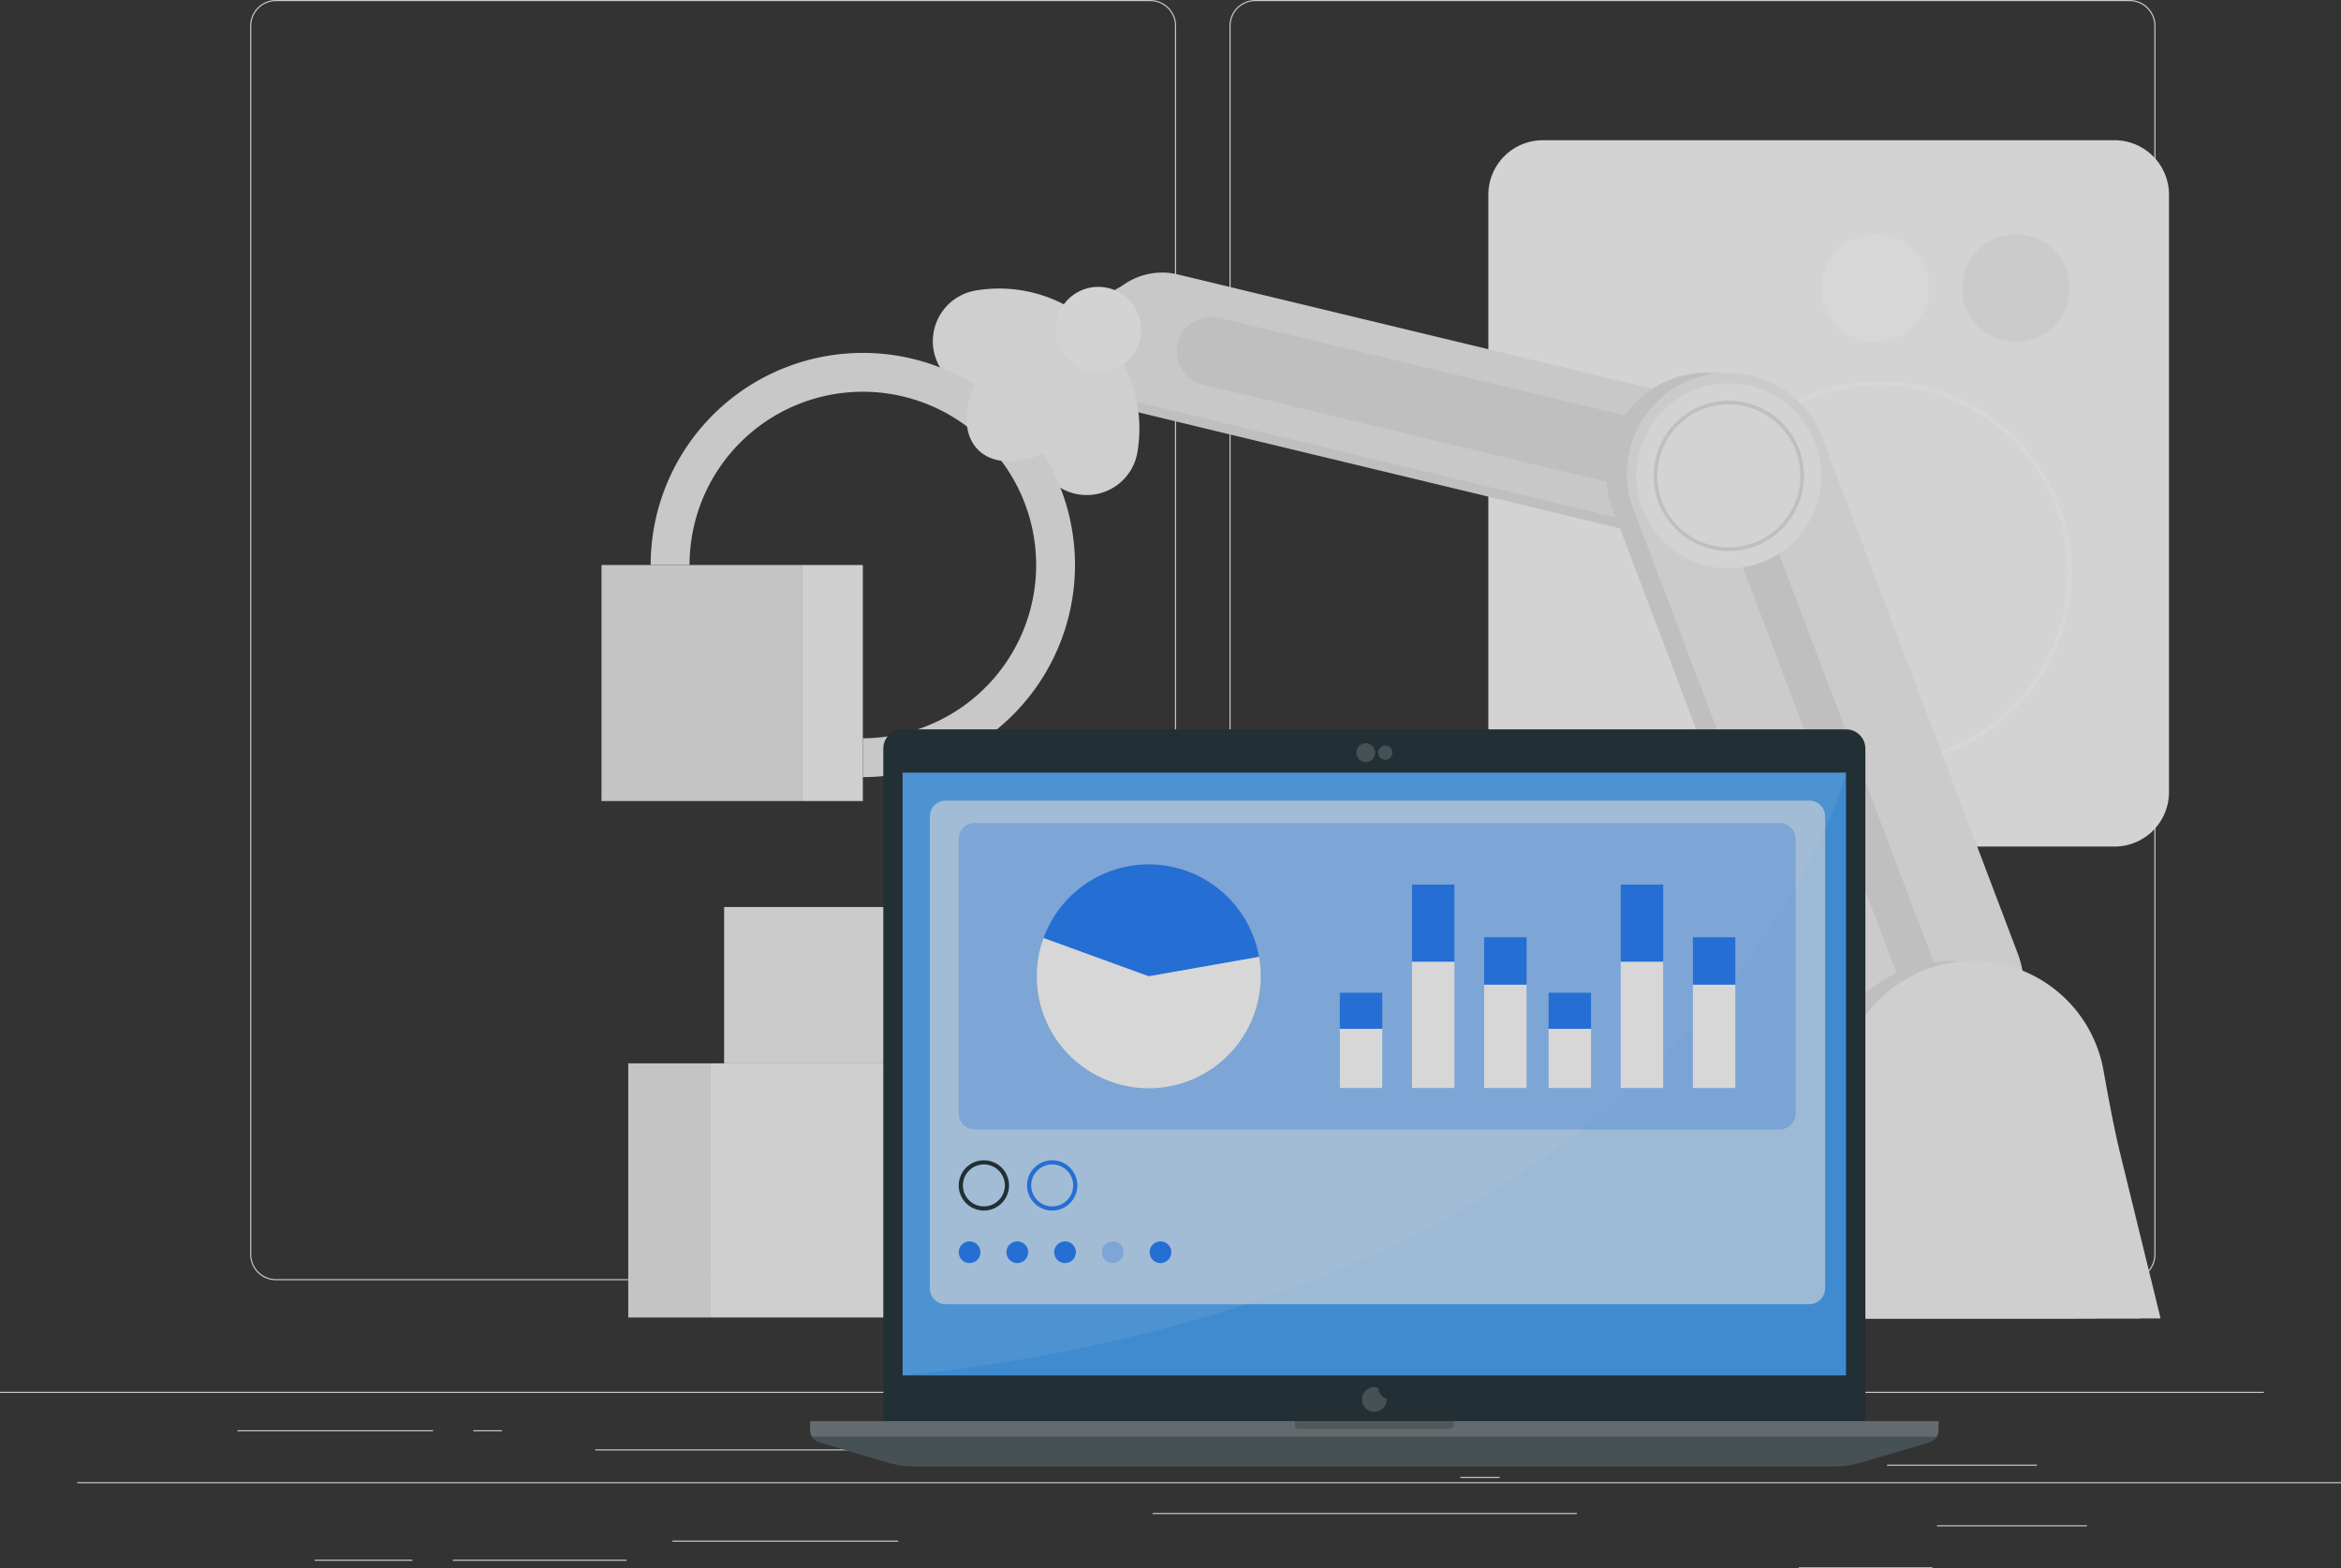 <svg id="ICON_OSW" data-name="ICON OSW" xmlns="http://www.w3.org/2000/svg" xmlns:xlink="http://www.w3.org/1999/xlink" width="243.589" height="163.246" viewBox="0 0 243.589 163.246">
  <rect x="0" y="0" width="243.589" height="163.246" fill="#333333" stroke="none"/>
  <defs>
    <clipPath id="clip-path">
      <rect id="Прямоугольник_166" data-name="Прямоугольник 166" width="243.589" height="163.246" fill="none"/>
    </clipPath>
    <clipPath id="clip-path-3">
      <rect id="Прямоугольник_143" data-name="Прямоугольник 143" width="1.958" height="1.958" fill="none"/>
    </clipPath>
    <clipPath id="clip-path-4">
      <rect id="Прямоугольник_144" data-name="Прямоугольник 144" width="1.474" height="1.474" fill="none"/>
    </clipPath>
    <clipPath id="clip-path-5">
      <rect id="Прямоугольник_145" data-name="Прямоугольник 145" width="2.569" height="2.569" fill="none"/>
    </clipPath>
    <clipPath id="clip-path-6">
      <rect id="Прямоугольник_146" data-name="Прямоугольник 146" width="117.417" height="4.721" fill="none"/>
    </clipPath>
    <clipPath id="clip-path-7">
      <rect id="Прямоугольник_147" data-name="Прямоугольник 147" width="117.417" height="1.616" fill="none"/>
    </clipPath>
    <clipPath id="clip-path-8">
      <rect id="Прямоугольник_148" data-name="Прямоугольник 148" width="16.522" height="0.806" fill="none"/>
    </clipPath>
    <clipPath id="clip-path-9">
      <rect id="Прямоугольник_149" data-name="Прямоугольник 149" width="98.163" height="62.74" fill="none"/>
    </clipPath>
    <clipPath id="clip-path-10">
      <rect id="Прямоугольник_150" data-name="Прямоугольник 150" width="93.156" height="52.411" fill="none"/>
    </clipPath>
    <clipPath id="clip-path-11">
      <rect id="Прямоугольник_151" data-name="Прямоугольник 151" width="87.081" height="31.904" fill="none"/>
    </clipPath>
    <clipPath id="clip-path-12">
      <rect id="Прямоугольник_164" data-name="Прямоугольник 164" width="2.259" height="2.259" fill="none"/>
    </clipPath>
  </defs>
  <g id="Сгруппировать_219" data-name="Сгруппировать 219" opacity="0.801">
    <g id="Сгруппировать_218" data-name="Сгруппировать 218" clip-path="url(#clip-path)">
      <rect id="Прямоугольник_120" data-name="Прямоугольник 120" width="235.56" height="0.118" transform="translate(0 144.864)" fill="#ececec"/>
      <rect id="Прямоугольник_121" data-name="Прямоугольник 121" width="15.604" height="0.117" transform="translate(196.353 152.448)" fill="#ececec"/>
      <rect id="Прямоугольник_122" data-name="Прямоугольник 122" width="4.095" height="0.117" transform="translate(151.949 153.726)" fill="#ececec"/>
      <rect id="Прямоугольник_123" data-name="Прямоугольник 123" width="9.042" height="0.117" transform="translate(186.84 148.073)" fill="#ececec"/>
      <rect id="Прямоугольник_124" data-name="Прямоугольник 124" width="20.349" height="0.117" transform="translate(24.715 148.865)" fill="#ececec"/>
      <rect id="Прямоугольник_125" data-name="Прямоугольник 125" width="2.984" height="0.117" transform="translate(49.258 148.865)" fill="#ececec"/>
      <rect id="Прямоугольник_126" data-name="Прямоугольник 126" width="44.133" height="0.118" transform="translate(61.939 150.854)" fill="#ececec"/>
      <rect id="Прямоугольник_127" data-name="Прямоугольник 127" width="235.56" height="0.117" transform="translate(8.029 154.267)" fill="#ececec"/>
      <rect id="Прямоугольник_128" data-name="Прямоугольник 128" width="15.604" height="0.118" transform="translate(201.55 158.753)" fill="#ececec"/>
      <rect id="Прямоугольник_129" data-name="Прямоугольник 129" width="23.491" height="0.118" transform="translate(69.968 160.347)" fill="#ececec"/>
      <rect id="Прямоугольник_130" data-name="Прямоугольник 130" width="13.91" height="0.118" transform="translate(187.168 163.128)" fill="#ececec"/>
      <rect id="Прямоугольник_131" data-name="Прямоугольник 131" width="10.174" height="0.118" transform="translate(32.743 162.336)" fill="#ececec"/>
      <rect id="Прямоугольник_132" data-name="Прямоугольник 132" width="18.079" height="0.118" transform="translate(47.113 162.336)" fill="#ececec"/>
      <rect id="Прямоугольник_133" data-name="Прямоугольник 133" width="44.133" height="0.118" transform="translate(119.941 157.474)" fill="#ececec"/>
      <g id="Сгруппировать_217" data-name="Сгруппировать 217">
        <g id="Сгруппировать_216" data-name="Сгруппировать 216" clip-path="url(#clip-path)">
          <path id="Контур_287" data-name="Контур 287" d="M148.911,133.255H57.938a2.692,2.692,0,0,1-2.689-2.689V2.689A2.692,2.692,0,0,1,57.938,0h90.972A2.692,2.692,0,0,1,151.6,2.689V130.566a2.692,2.692,0,0,1-2.689,2.689M57.938.118a2.574,2.574,0,0,0-2.571,2.571V130.566a2.574,2.574,0,0,0,2.571,2.571h90.972a2.574,2.574,0,0,0,2.571-2.571V2.689A2.574,2.574,0,0,0,148.911.118Z" transform="translate(-29.22)" fill="#ececec"/>
          <path id="Контур_288" data-name="Контур 288" d="M365.208,133.255H274.235a2.692,2.692,0,0,1-2.689-2.689V2.689A2.692,2.692,0,0,1,274.235,0h90.973A2.692,2.692,0,0,1,367.9,2.689V130.566a2.692,2.692,0,0,1-2.689,2.689M274.235.118a2.574,2.574,0,0,0-2.571,2.571V130.566a2.574,2.574,0,0,0,2.571,2.571h90.973a2.574,2.574,0,0,0,2.571-2.571V2.689A2.574,2.574,0,0,0,365.208.118Z" transform="translate(-143.615)" fill="#ececec"/>
          <path id="Контур_289" data-name="Контур 289" d="M334.375,104.5h59.518a5.67,5.67,0,0,0,5.653-5.653V36.636a5.67,5.67,0,0,0-5.653-5.653H334.375a5.67,5.67,0,0,0-5.653,5.653V98.851a5.67,5.67,0,0,0,5.653,5.653" transform="translate(-173.854 -16.386)" fill="#fafafa"/>
          <path id="Контур_290" data-name="Контур 290" d="M433.363,57.373a5.6,5.6,0,1,0,5.6-5.6,5.6,5.6,0,0,0-5.6,5.6" transform="translate(-229.197 -27.384)" fill="#f0f0f0"/>
          <path id="Контур_291" data-name="Контур 291" d="M402.273,57.373a5.6,5.6,0,1,0,5.6-5.6,5.595,5.595,0,0,0-5.6,5.6" transform="translate(-212.754 -27.384)" fill="#fff"/>
          <path id="Контур_292" data-name="Контур 292" d="M392.746,124.193a19.967,19.967,0,1,1,19.967-19.967,19.989,19.989,0,0,1-19.967,19.967m0-39.53a19.563,19.563,0,1,0,19.563,19.563,19.585,19.585,0,0,0-19.563-19.563" transform="translate(-197.155 -44.563)" fill="#fff"/>
          <path id="Контур_293" data-name="Контур 293" d="M395.069,212.317a13.8,13.8,0,0,0-13.577,11.319c-.538,2.958-1.064,5.918-1.78,8.838l-4.175,17.045H414.6l-4.175-17.046c-.716-2.92-1.243-5.88-1.779-8.838a13.8,13.8,0,0,0-13.577-11.319" transform="translate(-198.613 -112.29)" fill="#e1e1e1"/>
          <path id="Контур_294" data-name="Контур 294" d="M399.647,212.317a13.8,13.8,0,0,0-13.577,11.319c-.537,2.958-1.064,5.918-1.78,8.838l-4.175,17.045h39.064L415,232.474c-.716-2.92-1.243-5.88-1.78-8.838a13.8,13.8,0,0,0-13.577-11.319" transform="translate(-201.035 -112.29)" fill="#e7e7e7"/>
          <path id="Контур_295" data-name="Контур 295" d="M239.5,67.115h0a6.978,6.978,0,0,1,8.393-5.136l62.674,15.09A6.958,6.958,0,1,1,307.307,90.6l-62.675-15.09a6.979,6.979,0,0,1-5.135-8.393" transform="translate(-126.563 -32.678)" fill="#e1e1e1"/>
          <path id="Контур_296" data-name="Контур 296" d="M242.065,65.541h0a6.978,6.978,0,0,1,8.393-5.136L313.133,75.5a6.958,6.958,0,0,1-3.258,13.529L247.2,73.935a6.979,6.979,0,0,1-5.136-8.393" transform="translate(-127.921 -31.845)" fill="#ececec"/>
          <path id="Контур_297" data-name="Контур 297" d="M260.017,72.743h0a3.59,3.59,0,0,1,4.318-2.642l52.428,12.624a3.579,3.579,0,1,1-1.676,6.959L262.659,77.061a3.59,3.59,0,0,1-2.642-4.318" transform="translate(-137.465 -37.022)" fill="#e1e1e1"/>
          <path id="Контур_298" data-name="Контур 298" d="M223.25,68.025a14.577,14.577,0,0,0-12.864-4.052,5.351,5.351,0,0,0-2.772,9.055l10.633,10.633a5.351,5.351,0,0,0,9.055-2.772,14.577,14.577,0,0,0-4.052-12.864" transform="translate(-108.968 -33.716)" fill="#f5f5f5"/>
          <path id="Контур_299" data-name="Контур 299" d="M165.788,122.119v-4.045a18.032,18.032,0,1,0-18.032-18.032h-4.045a22.076,22.076,0,1,1,22.076,22.077" transform="translate(-76.006 -41.235)" fill="#ececec"/>
          <path id="Контур_300" data-name="Контур 300" d="M214.674,88.755c1.432,1.432,3.852,1.542,6.383.54,2.363-.937,3.878-3.963,2.635-5.206l-4.351-4.351c-1.243-1.243-4.27.272-5.206,2.635-1,2.53-.892,4.951.54,6.383" transform="translate(-112.902 -41.936)" fill="#f5f5f5"/>
          <path id="Контур_301" data-name="Контур 301" d="M240.726,70.974a4.449,4.449,0,1,1,0-6.292,4.449,4.449,0,0,1,0,6.292" transform="translate(-123.298 -33.52)" fill="#fafafa"/>
          <path id="Контур_302" data-name="Контур 302" d="M389.315,156.316h0a10.532,10.532,0,0,1-13.541-6.1L355.442,96.562a10.5,10.5,0,1,1,19.64-7.443l20.333,53.655a10.532,10.532,0,0,1-6.1,13.541" transform="translate(-187.627 -43.549)" fill="#e1e1e1"/>
          <path id="Контур_303" data-name="Контур 303" d="M393.894,156.316h0a10.532,10.532,0,0,1-13.541-6.1L360.021,96.562a10.5,10.5,0,1,1,19.64-7.443l20.333,53.655a10.532,10.532,0,0,1-6.1,13.541" transform="translate(-190.049 -43.549)" fill="#f0f0f0"/>
          <path id="Контур_304" data-name="Контур 304" d="M398.475,157.987a.665.665,0,0,1-.6-.4L376.556,101.34a.649.649,0,0,1,.36-.8l2.594-.983a.533.533,0,0,1,.2-.038.664.664,0,0,1,.6.4l21.315,56.248a.646.646,0,0,1-.361.8l-2.593.982a.533.533,0,0,1-.2.038" transform="translate(-199.133 -52.634)" fill="#e1e1e1"/>
          <path id="Контур_305" data-name="Контур 305" d="M409.234,212.317a13.8,13.8,0,0,0-13.577,11.319c-.537,2.958-1.064,5.918-1.78,8.838L389.7,249.519h39.064l-4.175-17.046c-.716-2.92-1.243-5.88-1.78-8.838a13.8,13.8,0,0,0-13.577-11.319" transform="translate(-206.105 -112.29)" fill="#e1e1e1"/>
          <path id="Контур_306" data-name="Контур 306" d="M413.812,212.317a13.8,13.8,0,0,0-13.577,11.319c-.537,2.958-1.064,5.918-1.78,8.838l-4.175,17.045h39.064l-4.175-17.046c-.716-2.92-1.243-5.88-1.78-8.838a13.8,13.8,0,0,0-13.577-11.319" transform="translate(-208.527 -112.29)" fill="#f5f5f5"/>
          <path id="Контур_307" data-name="Контур 307" d="M380.647,94.32a9.632,9.632,0,1,1-9.633-9.633,9.633,9.633,0,0,1,9.633,9.633" transform="translate(-191.127 -44.789)" fill="#fafafa"/>
          <path id="Контур_308" data-name="Контур 308" d="M373.044,104.174a7.824,7.824,0,1,1,7.824-7.824,7.833,7.833,0,0,1-7.824,7.824m0-15.27a7.446,7.446,0,1,0,7.446,7.446,7.454,7.454,0,0,0-7.446-7.446" transform="translate(-193.157 -46.819)" fill="#e1e1e1"/>
          <rect id="Прямоугольник_134" data-name="Прямоугольник 134" width="28.245" height="26.451" transform="translate(73.864 110.678)" fill="#f5f5f5"/>
          <rect id="Прямоугольник_135" data-name="Прямоугольник 135" width="8.493" height="26.451" transform="translate(65.371 110.678)" fill="#e7e7e7"/>
          <rect id="Прямоугольник_136" data-name="Прямоугольник 136" width="24.03" height="16.268" transform="translate(75.347 94.409)" fill="#f0f0f0"/>
          <rect id="Прямоугольник_137" data-name="Прямоугольник 137" width="7.226" height="16.268" transform="translate(99.376 94.409)" fill="#e1e1e1"/>
          <rect id="Прямоугольник_138" data-name="Прямоугольник 138" width="20.906" height="24.568" transform="translate(115.041 112.56)" fill="#e7e7e7"/>
          <path id="Контур_309" data-name="Контур 309" d="M265.344,263.786H248.527V244.094h16.817Zm-16.412-.4H264.94V244.5H248.932Z" transform="translate(-131.441 -129.096)" fill="#f5f5f5"/>
          <rect id="Прямоугольник_139" data-name="Прямоугольник 139" width="6.287" height="24.568" transform="translate(135.948 112.56)" fill="#f5f5f5"/>
          <rect id="Прямоугольник_140" data-name="Прямоугольник 140" width="20.907" height="24.568" transform="translate(62.588 58.809)" fill="#e7e7e7"/>
          <rect id="Прямоугольник_141" data-name="Прямоугольник 141" width="6.287" height="24.568" transform="translate(83.495 58.809)" fill="#f5f5f5"/>
          <path id="Контур_310" data-name="Контур 310" d="M297.278,234.133H195.091V163.144a2.011,2.011,0,0,1,2.011-2.011h98.165a2.011,2.011,0,0,1,2.011,2.011Z" transform="translate(-103.18 -85.22)" fill="#1e2e35"/>
          <rect id="Прямоугольник_142" data-name="Прямоугольник 142" width="98.163" height="62.74" transform="translate(93.924 80.42)" fill="#43a1f6"/>
          <g id="Сгруппировать_188" data-name="Сгруппировать 188" transform="translate(141.132 77.364)" opacity="0.2" style="mix-blend-mode: normal;isolation: isolate">
            <g id="Сгруппировать_187" data-name="Сгруппировать 187">
              <g id="Сгруппировать_186" data-name="Сгруппировать 186" clip-path="url(#clip-path-3)">
                <path id="Контур_311" data-name="Контур 311" d="M301.525,165.193a.979.979,0,1,1-.979-.979.979.979,0,0,1,.979.979" transform="translate(-299.567 -164.214)" fill="#fff"/>
              </g>
            </g>
          </g>
          <g id="Сгруппировать_191" data-name="Сгруппировать 191" transform="translate(143.403 77.606)" opacity="0.2" style="mix-blend-mode: normal;isolation: isolate">
            <g id="Сгруппировать_190" data-name="Сгруппировать 190">
              <g id="Сгруппировать_189" data-name="Сгруппировать 189" clip-path="url(#clip-path-4)">
                <path id="Контур_312" data-name="Контур 312" d="M305.862,165.464a.737.737,0,1,1-.737-.737.737.737,0,0,1,.737.737" transform="translate(-304.388 -164.727)" fill="#fff"/>
              </g>
            </g>
          </g>
          <g id="Сгруппировать_194" data-name="Сгруппировать 194" transform="translate(141.72 144.375)" opacity="0.2" style="mix-blend-mode: normal;isolation: isolate">
            <g id="Сгруппировать_193" data-name="Сгруппировать 193">
              <g id="Сгруппировать_192" data-name="Сгруппировать 192" clip-path="url(#clip-path-5)">
                <path id="Контур_313" data-name="Контур 313" d="M302.5,306.52a1.271,1.271,0,0,0-.4-.07,1.285,1.285,0,1,0,1.285,1.285c0-.024-.006-.047-.007-.07a1.277,1.277,0,0,1-.877-1.144" transform="translate(-300.815 -306.45)" fill="#fff"/>
              </g>
            </g>
          </g>
          <path id="Контур_314" data-name="Контур 314" d="M296.344,313.969v.923a1.367,1.367,0,0,1-.971,1.3l-7.119,2.1a9.5,9.5,0,0,1-2.723.4H189.739a9.488,9.488,0,0,1-2.718-.4l-7.119-2.1a1.364,1.364,0,0,1-.975-1.3v-.923Z" transform="translate(-94.631 -166.052)" fill="#1e2e35"/>
          <g id="Сгруппировать_197" data-name="Сгруппировать 197" transform="translate(84.296 147.917)" opacity="0.2" style="mix-blend-mode: normal;isolation: isolate">
            <g id="Сгруппировать_196" data-name="Сгруппировать 196">
              <g id="Сгруппировать_195" data-name="Сгруппировать 195" clip-path="url(#clip-path-6)">
                <path id="Контур_315" data-name="Контур 315" d="M296.344,313.969v.923a1.367,1.367,0,0,1-.971,1.3l-7.119,2.1a9.5,9.5,0,0,1-2.723.4H189.739a9.488,9.488,0,0,1-2.718-.4l-7.119-2.1a1.364,1.364,0,0,1-.975-1.3v-.923Z" transform="translate(-178.927 -313.969)" fill="#fff"/>
              </g>
            </g>
          </g>
          <g id="Сгруппировать_200" data-name="Сгруппировать 200" transform="translate(84.296 147.917)" opacity="0.2" style="mix-blend-mode: normal;isolation: isolate">
            <g id="Сгруппировать_199" data-name="Сгруппировать 199">
              <g id="Сгруппировать_198" data-name="Сгруппировать 198" clip-path="url(#clip-path-7)">
                <path id="Контур_316" data-name="Контур 316" d="M296.343,313.969v.923a1.343,1.343,0,0,1-.193.693H179.119a1.343,1.343,0,0,1-.193-.693v-.923Z" transform="translate(-178.926 -313.969)" fill="#fff"/>
              </g>
            </g>
          </g>
          <g id="Сгруппировать_203" data-name="Сгруппировать 203" transform="translate(134.744 147.917)" opacity="0.2" style="mix-blend-mode: normal;isolation: isolate">
            <g id="Сгруппировать_202" data-name="Сгруппировать 202">
              <g id="Сгруппировать_201" data-name="Сгруппировать 201" clip-path="url(#clip-path-8)">
                <path id="Контур_317" data-name="Контур 317" d="M302.529,313.969v.405a.4.4,0,0,1-.4.4H286.412a.4.4,0,0,1-.4-.4v-.405Z" transform="translate(-286.007 -313.969)"/>
              </g>
            </g>
          </g>
          <g id="Сгруппировать_206" data-name="Сгруппировать 206" transform="translate(93.924 80.42)" opacity="0.1" style="mix-blend-mode: normal;isolation: isolate">
            <g id="Сгруппировать_205" data-name="Сгруппировать 205">
              <g id="Сгруппировать_204" data-name="Сгруппировать 204" clip-path="url(#clip-path-9)">
                <path id="Контур_318" data-name="Контур 318" d="M297.525,170.7s-13.574,53.884-98.163,62.74V170.7Z" transform="translate(-199.362 -170.7)" fill="#fff"/>
              </g>
            </g>
          </g>
          <g id="Сгруппировать_209" data-name="Сгруппировать 209" transform="translate(96.754 83.334)" opacity="0.61">
            <g id="Сгруппировать_208" data-name="Сгруппировать 208">
              <g id="Сгруппировать_207" data-name="Сгруппировать 207" clip-path="url(#clip-path-10)">
                <path id="Контур_319" data-name="Контур 319" d="M296.878,229.3H207.018a1.648,1.648,0,0,1-1.648-1.647V178.531a1.648,1.648,0,0,1,1.648-1.647h89.861a1.648,1.648,0,0,1,1.647,1.647v49.116a1.648,1.648,0,0,1-1.647,1.647" transform="translate(-205.37 -176.884)" fill="#fff"/>
              </g>
            </g>
          </g>
          <g id="Сгруппировать_212" data-name="Сгруппировать 212" transform="translate(99.759 85.656)" opacity="0.3">
            <g id="Сгруппировать_211" data-name="Сгруппировать 211">
              <g id="Сгруппировать_210" data-name="Сгруппировать 210" clip-path="url(#clip-path-11)">
                <path id="Контур_320" data-name="Контур 320" d="M297.162,213.717H213.414a1.667,1.667,0,0,1-1.667-1.667V183.48a1.667,1.667,0,0,1,1.667-1.667h83.748a1.666,1.666,0,0,1,1.666,1.667V212.05a1.666,1.666,0,0,1-1.666,1.667" transform="translate(-211.747 -181.813)" fill="#227dfa"/>
              </g>
            </g>
          </g>
          <path id="Контур_321" data-name="Контур 321" d="M241.427,202.619l-10.947-3.985A11.65,11.65,0,0,1,252.9,200.6Z" transform="translate(-121.896 -101)" fill="#227dfa"/>
          <path id="Контур_322" data-name="Контур 322" d="M240.639,211.224l11.473-2.023a11.65,11.65,0,1,1-22.421-1.962Z" transform="translate(-121.108 -109.604)" fill="#fff"/>
          <rect id="Прямоугольник_152" data-name="Прямоугольник 152" width="4.416" height="13.151" transform="translate(146.921 100.09)" fill="#fff"/>
          <rect id="Прямоугольник_153" data-name="Прямоугольник 153" width="4.416" height="6.157" transform="translate(139.413 107.084)" fill="#fff"/>
          <rect id="Прямоугольник_154" data-name="Прямоугольник 154" width="4.416" height="3.754" transform="translate(139.413 103.33)" fill="#227dfa"/>
          <rect id="Прямоугольник_155" data-name="Прямоугольник 155" width="4.416" height="8.019" transform="translate(146.921 92.071)" fill="#227dfa"/>
          <rect id="Прямоугольник_156" data-name="Прямоугольник 156" width="4.416" height="10.757" transform="translate(154.429 102.485)" fill="#fff"/>
          <rect id="Прямоугольник_157" data-name="Прямоугольник 157" width="4.416" height="4.931" transform="translate(154.429 97.554)" fill="#227dfa"/>
          <rect id="Прямоугольник_158" data-name="Прямоугольник 158" width="4.416" height="13.151" transform="translate(168.644 100.09)" fill="#fff"/>
          <rect id="Прямоугольник_159" data-name="Прямоугольник 159" width="4.416" height="6.157" transform="translate(161.137 107.084)" fill="#fff"/>
          <rect id="Прямоугольник_160" data-name="Прямоугольник 160" width="4.416" height="3.754" transform="translate(161.137 103.33)" fill="#227dfa"/>
          <rect id="Прямоугольник_161" data-name="Прямоугольник 161" width="4.416" height="8.019" transform="translate(168.644 92.071)" fill="#227dfa"/>
          <rect id="Прямоугольник_162" data-name="Прямоугольник 162" width="4.416" height="10.757" transform="translate(176.152 102.485)" fill="#fff"/>
          <rect id="Прямоугольник_163" data-name="Прямоугольник 163" width="4.416" height="4.931" transform="translate(176.152 97.554)" fill="#227dfa"/>
          <path id="Контур_323" data-name="Контур 323" d="M214.365,256.777a2.181,2.181,0,1,1-2.18,2.18,2.183,2.183,0,0,1,2.18-2.18m0-.436a2.617,2.617,0,1,0,2.617,2.617,2.617,2.617,0,0,0-2.617-2.617" transform="translate(-111.989 -135.574)" fill="#1e2e35"/>
          <path id="Контур_324" data-name="Контур 324" d="M229.453,256.777a2.181,2.181,0,1,1-2.18,2.18,2.183,2.183,0,0,1,2.18-2.18m0-.436a2.617,2.617,0,1,0,2.617,2.617,2.617,2.617,0,0,0-2.617-2.617" transform="translate(-119.969 -135.574)" fill="#227dfa"/>
          <path id="Контур_325" data-name="Контур 325" d="M256.167,275.387a1.129,1.129,0,1,1-1.129-1.129,1.129,1.129,0,0,1,1.129,1.129" transform="translate(-134.287 -145.049)" fill="#227dfa"/>
          <g id="Сгруппировать_215" data-name="Сгруппировать 215" transform="translate(114.656 129.209)" opacity="0.3">
            <g id="Сгруппировать_214" data-name="Сгруппировать 214">
              <g id="Сгруппировать_213" data-name="Сгруппировать 213" clip-path="url(#clip-path-12)">
                <path id="Контур_326" data-name="Контур 326" d="M245.627,275.387a1.129,1.129,0,1,1-1.129-1.129,1.129,1.129,0,0,1,1.129,1.129" transform="translate(-243.368 -274.258)" fill="#227dfa"/>
              </g>
            </g>
          </g>
          <path id="Контур_327" data-name="Контур 327" d="M235.087,275.387a1.129,1.129,0,1,1-1.129-1.129,1.129,1.129,0,0,1,1.129,1.129" transform="translate(-123.138 -145.049)" fill="#227dfa"/>
          <path id="Контур_328" data-name="Контур 328" d="M224.547,275.387a1.129,1.129,0,1,1-1.129-1.129,1.129,1.129,0,0,1,1.129,1.129" transform="translate(-117.564 -145.049)" fill="#227dfa"/>
          <path id="Контур_329" data-name="Контур 329" d="M214.007,275.387a1.129,1.129,0,1,1-1.129-1.129,1.129,1.129,0,0,1,1.129,1.129" transform="translate(-111.989 -145.049)" fill="#227dfa"/>
        </g>
      </g>
    </g>
  </g>
</svg>
